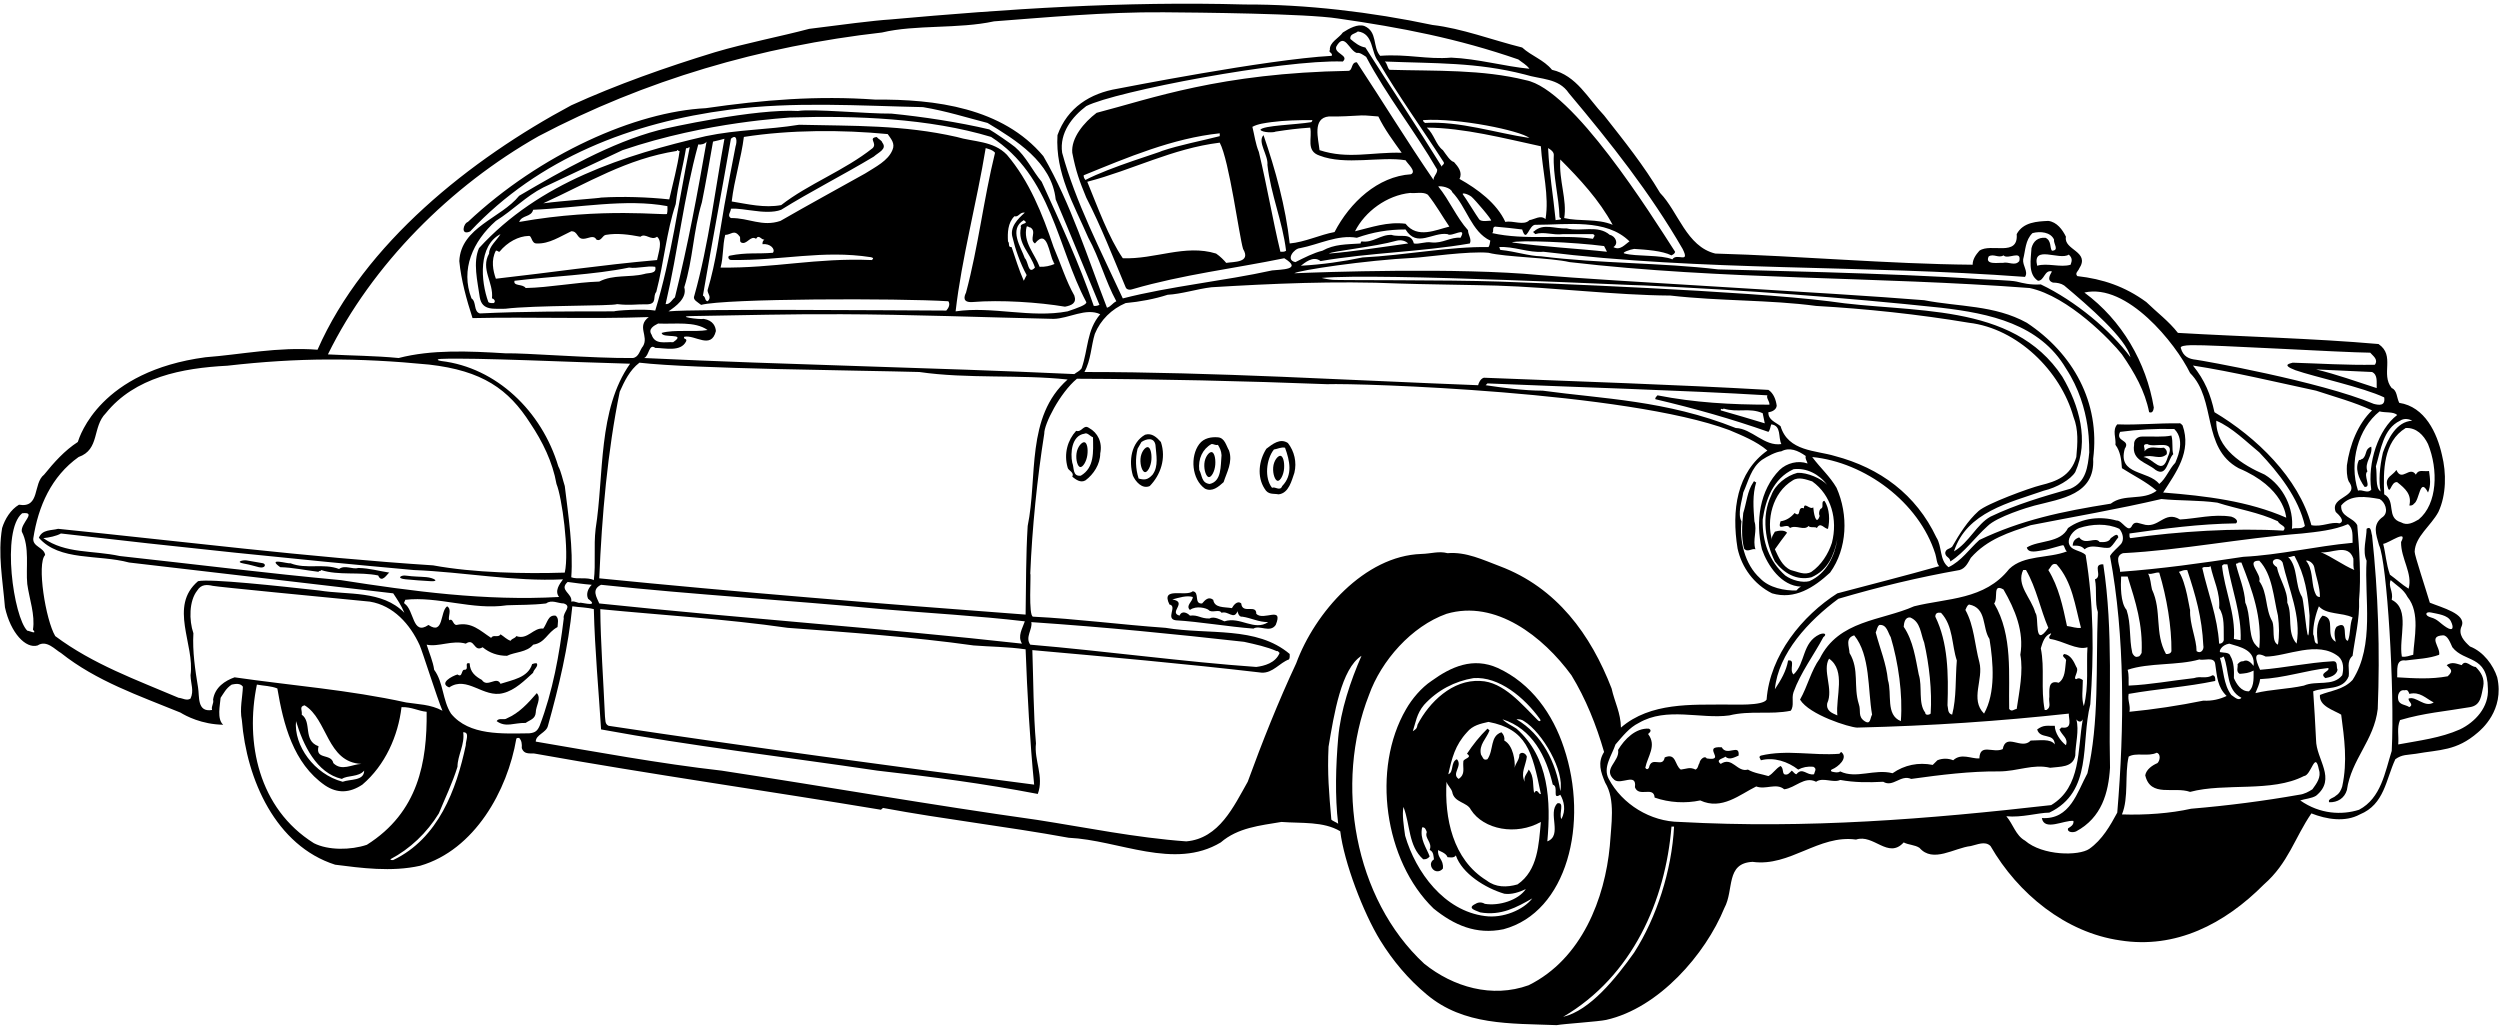 <?xml version="1.0" encoding="UTF-8"?>
<svg xmlns="http://www.w3.org/2000/svg" xmlns:xlink="http://www.w3.org/1999/xlink" width="504pt" height="207pt" viewBox="0 0 504 207" version="1.1">
<g id="surface1">
<path style=" stroke:none;fill-rule:nonzero;fill:rgb(0%,0%,0%);fill-opacity:1;" d="M 503.438 136.547 C 502.648 134.102 500.668 131.375 497.953 130.332 C 496.855 129.34 495.445 127.926 496.281 126.203 C 497.25 123.75 492.258 122.492 489.852 121.5 C 489.07 118.836 486.77 111.941 486.793 111.234 C 486.891 108.172 490.082 106 491.578 103.215 C 493.195 99.766 493.195 95.324 492.309 91.77 C 491.316 87.277 488.859 82 483.688 81.215 C 483.164 80.223 483.27 78.656 482.172 78.238 C 479.871 75.414 482.957 71.707 479.508 69.355 C 466.34 68.203 452.34 67.891 439.066 67.109 C 437.238 64.758 434.836 62.98 432.691 60.891 C 428.406 57.754 423.914 56.238 418.793 55.664 C 418.219 55.09 419.004 54.621 419.16 54.148 C 421.457 50.648 415.973 50.441 416.492 47.723 C 415.812 46.312 414.664 44.746 412.941 44.535 C 410.746 44.641 407.871 44.746 406.566 47.199 C 406.934 51.902 401.34 48.926 399.043 50.547 C 398.312 51.379 397.684 52.27 397.684 53.367 C 380.391 53.211 362.781 51.59 345.801 51.117 C 340 49.711 338.328 42.656 334.672 38.895 C 331.379 33.355 327.617 28.652 323.383 23.27 C 320.094 19.82 317.848 15.223 312.883 14.074 C 311.211 12.035 308.754 11.305 306.871 9.578 C 300.812 8.066 294.699 5.715 288.797 5.035 C 276.465 2.422 263.191 0.855 250.965 0.906 C 226.406 0.227 203.211 1.797 179.328 3.938 C 176.461 4.102 169.148 5.035 163.133 5.816 C 157.438 7.336 150.332 8.691 144.164 10.52 C 134.395 13.5 124.207 17.105 115.168 21.23 C 94.945 32.047 73.418 49.082 64.016 70.504 C 56.02 69.879 48.496 71.496 41.441 72.02 C 20.211 74.852 16.102 87.852 15.684 89.105 C 13.02 90.828 10.875 93.234 8.891 95.688 C 6.594 97.465 8.16 102.48 3.824 101.75 C 2.148 102.742 1 104.621 0.426 106.453 C -0.461 111.781 0.531 116.746 1 122.441 C 2.133 127.613 5.211 130.852 7.586 130.121 C 9.414 128.918 11.137 131.012 12.285 131.637 C 19.445 137.332 28.066 140.258 36.375 143.656 C 37.473 144.332 40.648 146.039 44.996 146.109 C 43.691 144.961 44.367 142.141 44.473 140.676 C 45.086 139.789 45.57 138.742 46.719 138.012 C 47.523 137.852 48.445 137.699 48.965 138.43 C 48.914 140.414 48.285 142.922 48.758 145.168 C 49.699 157.137 55.602 170.512 67.566 174.324 C 72.711 174.977 78.906 175.84 84.707 174.535 C 95.68 171.348 102.312 159.383 104.09 148.93 C 104.195 148.723 104.457 148.773 104.664 148.773 C 105.188 149.297 105.238 150.027 105.188 150.812 C 105.711 152.328 107.148 151.727 108.008 151.961 C 131.051 156.09 155.348 159.539 177.605 163.246 C 177.762 163.09 177.867 162.988 178.023 162.883 C 190.355 165.18 202.844 166.594 215.438 168.891 C 225.57 169.359 236.699 175.473 246.105 169.832 C 249.555 166.852 253.996 166.434 258.332 165.703 C 262.355 166.016 266.797 165.547 270.195 167.586 C 270.961 173.852 274.844 184.031 278.254 189.574 C 280.766 193.648 283.883 197.379 287.645 200.504 C 295.117 206.773 304.418 206.301 313.82 206.668 C 315.234 206.406 322.281 205.953 323.797 205.613 C 334.426 203.23 343.816 192.387 347.629 183.059 C 349.629 179.391 347.836 174.012 353.324 173.75 C 360.848 174.797 366.648 168.211 374.172 169.258 C 377.723 168.055 380.648 173.281 383.785 169.832 C 384.777 170.355 386.031 170.301 386.973 170.93 C 389.688 174.062 393.973 170.93 397.316 170.562 C 398.57 170.301 400.191 169.465 401.289 170.562 C 406.828 180.176 416.441 188.016 427.414 189.582 C 438.598 191.359 448.473 186.289 456.414 178.297 C 461.324 174.012 462.578 168.945 465.977 163.98 C 469.004 165.18 472.766 165.809 475.746 164.188 C 480.711 162.152 480.973 157.188 482.902 153.059 C 484.262 152.066 485.336 152.227 487.031 151.961 C 491.836 151.102 495.203 151.434 499.535 147.668 C 500.109 147.168 504.961 143.227 503.438 136.547 Z M 490.086 123.477 C 491.477 123.785 493.461 123.977 494.086 125.227 C 494.711 126.477 494.586 127.352 493.211 126.477 C 491.836 125.602 491.461 124.852 490.086 124.477 C 488.711 124.102 488.961 123.227 490.086 123.477 Z M 489.488 89.523 C 491.582 94.676 491.398 101.602 487.605 104.727 C 486.508 105.355 485.309 106.035 484.055 105.305 C 480.973 104.414 483.113 100.965 480.656 99.66 C 480.449 94.957 480.449 89.055 484.992 86.285 C 487.137 86.18 488.598 87.695 489.488 89.523 Z M 485.57 118.68 C 484.211 117.844 483.062 116.746 481.809 115.855 C 481.023 113.609 480.973 111.676 480.449 109.641 C 481.648 109.484 485.516 106.559 484.055 109.273 C 484 112.617 486.457 115.648 485.57 118.68 Z M 483.844 84.82 C 484.68 84.246 485.711 84.477 486.301 84.82 C 483.113 84.977 481.391 88.508 480.398 91.227 C 479.711 94.227 479.523 97.035 479.926 99.086 C 478.773 98.285 479.297 95.688 478.984 94.016 C 479.977 90.672 480.449 86.441 483.844 84.82 Z M 483.27 83.672 C 479.453 86.547 477.262 93.336 478.047 98.719 C 477.262 99.605 476.164 98.562 475.379 98.93 C 473.5 93.18 475.434 86.336 479.719 82.938 C 480.867 83.254 482.539 82.938 483.27 83.672 Z M 473.5 97.047 C 475.902 100.34 469.578 99.973 470.887 103.215 C 471.41 103.684 472.926 105.094 471.617 105.512 C 469.996 105.094 468.117 106.297 465.977 105.879 C 463.414 96.316 454.844 88.113 446.434 83.098 C 445.648 79.492 444.5 76.672 442.098 73.691 C 450.195 74.945 458.867 77.035 466.914 78.758 C 470.73 80.016 474.598 81.059 478.203 82.73 C 475.379 85.449 473.707 89.629 473.133 93.809 C 473.086 94.727 473.082 96.105 473.5 97.047 Z M 474.281 109.43 C 466.812 110.109 459.602 111.887 452.234 112.254 C 443.664 113.559 435.879 114.656 427.414 115.281 C 427.465 114.082 426.16 112.148 427.988 111.52 C 440.008 110.895 451.504 108.543 464.094 107.551 C 467.07 107.234 470.625 106.871 473.344 105.668 C 474.492 106.559 474.23 108.07 474.281 109.43 Z M 474.648 114.918 C 472.297 113.922 470.207 112.305 467.855 111.312 C 469.84 111.73 473.395 109.379 474.438 112.617 C 474.492 113.402 474.336 114.5 474.648 114.918 Z M 451.523 135.852 C 452.621 135.746 453.328 135.711 454.324 135.191 C 454.27 136.129 454.586 138.324 453.383 139.371 C 451.816 139.422 450.875 137.906 450.352 136.707 C 450.402 135.293 450.402 133.465 449.621 132.211 C 449.457 131.461 448.129 131.605 447.605 131.477 C 447.289 131.402 447.773 130.039 449.41 129.758 C 451.605 130.434 454.711 130.977 454.324 134.25 C 453.836 133.602 453.07 132.84 452.234 133.309 C 451.762 133.309 451.559 133.391 451.086 133.914 C 451.242 134.488 450.688 135.379 451.523 135.852 Z M 429.137 139.891 C 435.043 138.848 440.895 138.48 446.59 137.281 C 446.641 136.809 446.59 136.184 446.066 136.129 C 444.762 136.914 443.664 136.234 442.305 136.707 C 437.656 137.227 433.633 138.012 429.137 138.219 C 429.086 137.121 429.242 136.184 428.93 135.031 C 433.215 133.57 439.066 134.195 443.402 132.941 C 444.238 133.258 446.434 132.266 446.59 133.883 C 446.957 136.445 447.059 138.535 448.891 140.309 C 447.582 140.938 445.965 141.355 444.188 141.25 C 439.328 142.242 434.152 143.027 429.297 143.496 C 429.559 142.191 428.879 141.25 429.137 139.891 Z M 428.719 122.965 C 427.465 121.551 427.52 118 427.621 116.223 C 428.039 116.223 428.512 116.223 428.93 116.223 C 430.551 121.395 432.012 125.891 431.75 131.637 C 431.543 131.898 431.438 132.367 431.02 132.367 C 430.445 132.629 430.027 132.004 429.871 131.637 C 429.191 128.605 429.66 125.836 428.719 122.965 Z M 433.059 115.648 C 433.895 115.855 434.469 115.336 435.305 115.438 C 436.82 120.457 437.812 126.359 437.762 131.27 C 437.656 131.742 437.133 131.898 436.664 131.844 C 434.312 127.613 435.879 123.172 433.84 118.836 C 433.578 117.789 433.578 116.59 433.059 115.648 Z M 448.312 129.023 C 448.332 129.25 448 129.809 447.375 129.758 C 447.059 124.375 445.129 119.617 443.977 114.5 C 444.449 114.082 445.18 114.551 445.648 114.133 C 446.223 116.953 447.637 119.461 447.375 122.598 C 448.523 124.219 448.262 126.727 448.312 129.023 Z M 447.949 113.977 C 448.211 114.082 448.211 113.609 448.473 113.766 C 448.68 113.766 448.891 113.766 449.047 113.766 C 449.934 118.836 451.922 123.902 451.711 129.023 C 451.398 129.078 450.82 128.867 450.352 128.816 C 450.719 123.641 448.473 119.043 447.949 113.977 Z M 444.188 130.121 C 444.395 130.957 443.664 131.898 442.828 131.27 C 442.828 128.816 441.418 125.941 441.523 122.965 C 441.418 122.91 440.738 117.426 439.273 115.281 C 439.852 115.074 440.32 114.863 440.945 114.918 C 442.617 119.984 443.926 124.477 444.188 130.121 Z M 447.531 132.578 C 447.895 132.734 448 132.367 448.312 132.367 C 449.465 135.191 448.73 139.055 451.867 140.676 C 451.293 141.406 450.402 140.469 449.828 140.102 C 448.211 137.961 448.312 135.086 447.531 132.578 Z M 452.652 121.5 C 452.492 118.73 451.398 116.328 450.77 113.766 C 450.82 113.453 451.238 113.715 451.293 113.402 C 451.504 113.402 451.711 113.402 451.867 113.402 C 454.113 119.148 456.047 124.477 455.473 130.695 C 455.047 130.383 454.73 130.051 454.488 129.707 C 453.254 127.922 453.773 123.852 452.652 121.5 Z M 465.609 124.113 C 465.398 134.457 464.617 121.551 464.094 120.352 C 462.578 117.895 463.363 114.344 461.273 112.254 C 461.797 112.41 462.109 112.043 462.578 112.094 C 464.723 116.066 465.242 119.617 465.609 124.113 Z M 464.879 113.035 C 465.453 112.879 466.395 113.559 466.551 114.344 C 466.914 116.379 467.699 118.207 467.699 120.352 C 466.914 120.402 466.758 119.566 466.551 119.043 C 465.977 117.27 466.289 114.656 464.879 113.035 Z M 462.996 129.758 C 460.961 127.508 462.266 124.059 461.117 121.5 C 461.219 118.992 459.441 116.59 459.027 114.344 C 456.938 113.035 459.391 111.938 460.176 113.402 C 461.379 118.73 463.988 124.219 462.996 129.758 Z M 459.234 124.113 C 459.496 126.203 459.547 128.137 459.234 129.965 C 457.875 129.34 458.66 126.727 458.086 125.262 C 456.621 122.703 457.195 119.566 455.473 117.164 C 455.996 115.754 452.598 112.984 455.473 113.035 C 458.137 115.805 458.348 120.508 459.234 124.113 Z M 468.797 136.707 C 469.789 136.547 471.043 136.129 471.254 135.031 C 470.938 134.457 471.41 133.258 470.312 133.309 C 465.035 133.621 460.801 134.613 455.629 135.031 C 455.422 134.457 453.434 130.695 456.777 132.367 C 460.961 132.367 467.281 129.023 471.461 132.367 C 472.508 133.309 472.508 134.875 472.191 136.129 C 470.312 138.48 466.969 137.121 464.461 138.219 C 461.117 138.953 457.875 138.953 454.688 139.734 C 455.055 138.793 455.523 137.961 455.629 136.914 C 460.438 136.707 464.93 135.137 469.371 134.668 C 469.84 135.348 467.387 135.66 468.797 136.707 Z M 471.043 126.359 C 470.469 127.145 470.625 128.238 470.887 129.391 C 468.586 128.102 471.094 124.531 468.223 124.113 C 466.812 125.523 467.07 127.875 467.281 129.758 C 466.395 129.859 466.707 128.5 466.34 127.875 C 466.289 125.992 466.863 123.746 467.488 122.23 C 469.004 123.957 472.141 123.434 474.281 124.477 C 473.656 125.941 473.918 127.719 473.344 129.18 C 472.035 129.078 473.707 124.738 471.043 126.359 Z M 456.57 95.688 C 452.129 93.754 446.746 90.465 446.801 84.82 C 449.984 86.129 453.016 89.211 455.473 91.195 C 459.34 95.27 463.414 100.391 464.668 106.035 C 463.988 106.766 462.84 106.297 462.055 106.609 C 462.473 102.531 460.383 98.039 456.57 95.688 Z M 479.141 78.238 C 475.066 76.93 471.094 75.469 466.914 74.477 C 470.676 74.633 474.91 74.84 478.203 74.996 C 479.402 75.57 479.09 77.035 479.141 78.238 Z M 441.777 69.586 C 445.969 69.48 471.984 71.047 477.836 71.102 C 478.41 71.777 479.508 72.438 478.777 73.535 C 473.133 73.641 467.488 73.273 462.215 73.117 C 461.848 73.273 459.711 73.477 462.746 74.633 C 466.531 75.961 476.438 78.094 480.656 80.117 C 480.918 81.895 479.613 81.688 478.566 81.426 C 467.75 76.879 443.633 72.617 442.707 72.52 C 441.352 72.375 440.137 71.938 439.641 70.137 C 439.551 69.785 440.379 69.621 441.777 69.586 Z M 441.523 75.207 C 446.902 80.59 443.77 90.254 451.293 94.383 C 460.586 98.285 460.855 104.152 460.906 104.363 C 453.277 101.02 444.762 99.973 436.09 99.293 C 438.648 95.27 441.887 91.09 440.008 85.762 C 439.797 85.551 439.59 85.238 439.273 85.344 C 434.73 85.289 431.125 85.711 426.84 85.551 C 425.797 86.754 426.629 88.32 426.473 89.68 C 427.465 90.984 427.676 92.711 427.781 94.383 C 430.133 95.898 432.586 97.047 434.781 98.93 C 432.012 101.02 428.199 99.449 425.531 101.539 C 415.605 103.109 407.508 104.832 399.043 108.855 C 396.953 110.738 395.438 113.09 392.824 114.344 C 390.945 112.93 391.57 110.16 390.367 108.332 C 386.293 99.711 379.031 94.328 369.887 91.926 C 366.125 90.777 360.48 91.039 358.965 85.918 C 358.027 85.133 356.406 84.664 356.512 83.098 C 357.242 83.043 358.129 82.574 358.184 81.789 C 358.027 80.59 357.555 79.281 356.512 78.602 C 337.281 77.504 318.734 76.93 299.141 76.148 C 298.461 76.355 298.094 77.191 297.992 77.66 C 272.074 76.672 244.746 74.996 218.621 74.996 C 219.93 72.645 219.98 69.668 220.715 67.316 C 221.863 64.496 224.109 62.301 226.93 61.098 C 229.805 60.84 232.836 60.262 235.395 59.426 C 238.27 59.27 241.195 58.277 244.227 57.91 C 256.348 57.18 269.07 56.594 282.164 57.16 C 284.984 57.285 297.984 57.461 301.75 57.578 C 313.281 57.941 325.379 59.504 336.762 59.586 C 346.844 60.734 356.773 60.422 366.125 61.676 C 376.156 62.246 386.66 63.348 396.953 65.07 C 406.672 66.219 415.398 74.734 418.008 84.035 C 419.055 86.648 418.836 89.41 418.586 92.137 C 417.469 95.992 414.547 97.051 411.422 97.816 C 409.129 98.383 400.523 101.535 398.879 103.02 C 396.684 104.996 395.02 107.648 393.555 110.215 C 392.98 110.738 392.305 110.586 392.148 111.477 C 392.254 112.414 393.086 112.254 393.191 113.191 C 396.078 111.34 398.145 108.34 400.68 106.07 C 402.586 104.16 408.914 102.246 410.152 101.926 C 415.648 100.512 422.363 99.711 421.98 92.5 C 423.441 81.109 417.906 71.234 408.605 65.07 C 402.074 61.465 394.863 61.883 387.914 60.523 C 368.738 58.957 324.418 56.668 310.426 55.457 C 294.07 53.887 266.461 54.852 260.945 55.09 C 261.633 54.527 275.242 52.453 285.168 51.973 C 287.207 51.871 296.168 50.582 300.078 50.961 C 303.418 51.832 312.621 51.953 316.434 52.844 C 347.418 56.449 378.246 55.719 409.18 58.066 C 417.016 59.738 425.648 68.727 427.781 71.445 C 430.336 75.16 432.418 78.805 433.266 83.098 C 434.051 83.41 434.152 82.52 434.207 82.156 C 432.691 73.062 427.789 64.566 420.211 58.977 C 428.785 57.023 438.598 69.199 441.523 75.207 Z M 427.414 87.066 C 430.969 86.598 434.57 86.387 438.336 86.492 C 440.836 88.91 438.598 92.973 438.543 93.285 C 437.238 94.645 436.715 96.422 435.305 97.57 C 433.16 94.801 426.84 95.844 428.355 90.465 C 429.609 88.582 426.367 89.105 427.414 87.066 Z M 357.816 107.184 C 357.555 107.707 357.086 108.176 357.242 108.855 C 356.094 104.938 357.242 99.348 361.422 96.84 C 362.625 96.055 364.141 96.68 365.34 97.047 C 369.207 99.816 370.516 104.727 369.312 109.43 C 368.578 111.676 367.172 113.922 365.184 115.281 C 363.824 116.066 362.363 115.23 361.004 114.918 C 359.281 114.133 358.547 112.305 357.816 110.738 C 358.547 109.691 359.438 108.488 360.273 107.395 C 359.699 106.766 358.547 106.977 357.816 107.184 Z M 362.363 95.324 C 360.168 95.898 357.867 97.676 357.086 99.867 C 355.047 104.102 355.883 109.223 357.816 113.191 C 359.594 115.543 362.207 117.109 365.184 116.379 C 368.527 114.918 369.73 111.938 370.41 108.699 C 369.887 112.094 368.215 115.648 364.766 117.164 C 363.355 117.531 361.266 117.008 359.906 116.016 C 356.668 113.141 355.258 109.223 355.359 104.727 C 355.938 100.758 357.453 96.473 361.578 94.59 C 364.191 94.277 366.754 95.586 368.371 97.777 C 367.273 96.473 364.297 95.219 362.363 95.324 Z M 358.758 94.746 C 354.785 98.77 353.848 105.094 355.203 110.738 C 356.355 114.027 359.121 118.156 363.094 118.262 C 362.73 118.418 362.414 118.73 362.152 119.043 C 359.801 119.098 356.668 118.523 354.84 116.59 C 351.652 113.715 350.66 108.906 351.078 105.094 C 350.242 103.578 351.18 101.02 351.441 99.293 C 352.488 96.996 353.012 94.328 355.203 92.711 C 356.406 91.926 358.027 91.09 359.121 90.984 C 360.797 90.098 362.469 90.828 364.035 91.926 C 363.879 92.555 364.297 92.922 364.402 93.441 C 362.52 92.762 360.219 93.336 358.758 94.746 Z M 356.719 81.582 C 348.934 81.582 341.566 81.164 334.148 79.699 C 333.938 79.961 333.625 80.172 333.73 80.484 C 341.723 82.363 349.09 84.453 356.512 87.066 C 356.879 86.648 356.879 86.074 357.086 85.551 C 359.176 85.812 358.445 88.164 359.121 89.523 C 355.676 90.047 353.168 86.387 349.926 86.285 C 335.895 80.684 323.023 80.41 311 78.758 C 307.289 78.758 303.059 78.184 299.508 77.66 C 299.664 77.504 299.766 77.402 299.871 77.297 C 318.004 78.078 339.008 78.656 356.301 79.699 C 356.039 80.273 356.773 80.902 356.719 81.582 Z M 355.777 85.344 C 352.645 84.402 349.875 83.566 346.898 82.73 C 346.898 82.051 347.316 82.781 347.473 82.363 C 350.344 83.254 352.645 82.105 355.359 83.305 C 355.52 83.984 355.621 84.664 355.777 85.344 Z M 207.91 125.418 C 223.223 126.465 236.23 127.77 250.809 129.391 C 253.16 129.914 255.355 130.383 257.391 131.27 C 257.652 131.168 257.758 131.48 257.969 131.637 C 257.133 133.676 254.883 134.25 253.266 134.457 C 239 133.465 222.539 131.219 207.703 129.965 C 206.605 128.449 208.227 126.828 207.91 125.418 Z M 119.715 116.953 C 118.355 116.277 116.367 116.852 115.168 116.379 C 115.586 110.633 114.594 103.996 113.859 97.988 C 113.461 96.785 113.129 95.062 112.555 94.016 C 109.211 82.852 100.039 74.102 88.988 72.785 C 88.25 72.699 87.805 72.398 88.961 72.352 C 95.684 72.066 116.195 73.059 127.027 73.324 C 120.496 82.574 121.805 95.742 120.078 106.609 C 119.66 110.215 120.133 113.559 119.715 116.953 Z M 114.438 117.32 C 116.055 117.531 117.414 117.738 119.297 117.895 C 118.562 118.625 118.094 119.723 118.562 120.715 C 120.812 122.387 117.676 121.551 117.047 121.5 C 116.527 121.711 115.949 121.082 115.168 121.289 C 115.48 119.617 112.605 118.992 114.438 117.32 Z M 121.176 117.895 C 140.246 119.934 158.848 120.977 177.816 122.805 C 187.012 123.59 197.355 124.164 206.605 125.262 C 206.137 126.672 205.09 128.238 206.031 129.758 C 178.285 126.672 149.129 124.637 120.812 121.656 C 120.289 120.402 119.191 118.836 121.176 117.895 Z M 158.797 126.57 C 170.711 127.457 184.031 128.398 196.262 130.121 C 199.551 130.383 203.156 130.383 206.762 130.906 C 207.074 139.422 207.648 149.82 208.484 158.18 C 179.801 154.469 150.75 150.551 122.691 146.32 C 121.906 145.953 122.086 145.164 121.961 144.438 C 121.645 137.227 121.07 129.441 121.02 122.805 C 133.871 124.059 145.996 124.738 158.797 126.57 Z M 207.18 106.035 C 206.812 111.938 206.867 117.738 206.762 123.902 C 178.023 121.762 147.98 119.305 120.812 116.59 C 121.332 103.945 122.48 91.039 124.938 78.969 C 125.879 76.879 126.926 74.633 128.91 73.117 C 139.672 74.371 173.398 74.66 185.34 74.996 C 195.004 76.406 205.664 75.469 215.227 76.512 C 206.762 84.035 209.219 96.16 207.18 106.035 Z M 129.852 72.176 C 130.895 71.758 130.789 69.145 132.098 70.137 C 133.977 70.137 137.219 71.027 138.312 68.832 C 138.629 68.152 137.637 68.465 137.949 67.891 C 140.09 67.422 143.383 70.555 144.324 66.742 C 144.27 65.906 143.836 64.602 141.867 64.285 C 141.188 64.496 135.492 63.711 139.984 63.711 C 149.652 63.555 159.266 63.293 169.715 63.348 C 183.355 63.398 198.402 63.973 212.406 64.285 C 215.438 64.234 218.938 61.988 221.809 63.348 C 219.039 66.586 219.406 70.398 218.047 74.266 C 217.629 74.84 217.105 74.996 216.586 75.414 C 187.324 74.059 159.578 73.586 129.852 72.176 Z M 196.051 60.891 C 201.695 60.422 209.426 60.941 214.703 61.828 C 216.062 61.57 217.105 61.098 216.586 59.586 C 214.914 56.656 213.816 53.051 212.406 49.812 C 210.129 43.059 207.492 36.488 203 31.211 C 200.23 28.34 196.312 28.652 192.863 27.605 C 182.047 25.152 172.121 25.41 161.094 25.152 C 154.668 26.195 148.766 26.09 142.285 27.449 C 125.828 31.266 108.742 36.699 96.566 50.023 C 95.312 52.895 96.254 56.656 96.723 59.949 C 97.195 62.719 99.648 62.195 101.844 62.246 C 107.746 61.516 123.422 61.727 124.414 61.309 C 127.133 61.621 128.172 61.297 130.523 61.352 C 132.562 61.246 131.523 59.738 132.305 58.852 C 133.871 52.844 134.344 46.781 136.223 41.141 C 136.695 37.062 137.637 33.879 138.312 29.855 C 138.629 30.012 138.785 29.645 139.047 29.695 C 136.746 40.93 135.387 51.797 132.098 62.613 C 129.797 62.195 123.789 62.613 123.84 62.77 C 115.062 62.77 105.398 62.77 96.723 63.188 C 95.418 62.77 96.098 60.84 95.051 60.16 C 92.805 54.309 95.312 48.664 99.965 44.535 C 103.465 42.34 106.023 39.57 109.523 37.797 C 114.855 35.285 120.234 32.727 125.512 30.27 C 142.773 24.41 159.059 23.793 159.215 23.688 C 172.484 23.27 187.324 23.844 199.812 27.605 C 212.039 35.496 213.086 49.762 218.988 60.891 C 219.195 61.41 217.211 62.102 215.227 62.77 C 207.809 64.184 200.023 61.676 192.652 62.77 C 193.855 52.164 196.938 40.723 198.715 29.855 C 199.461 30.102 200.02 30.156 200.598 30.793 C 198.246 40.406 197.254 49.605 194.746 59.008 C 194.379 59.738 193.961 61.035 196.051 60.891 Z M 205.82 45.844 C 205.09 49.133 207.703 50.961 208.645 53.941 C 207.23 55.508 207.336 52.688 206.605 52.059 C 205.82 49.812 203.312 46.207 206.395 44.379 C 207.703 45.266 205.453 44.848 205.82 45.844 Z M 208.645 49.082 C 211.203 45.895 211.465 51.277 212.406 52.844 C 212.406 53 212.508 53.105 212.613 53.211 C 211.711 53.602 210.68 53.836 209.586 53.785 C 208.59 51.117 206.188 48.82 206.973 45.684 C 207.285 45.527 207.441 45.895 207.703 45.844 C 209.113 46.68 207.391 48.297 208.645 49.082 Z M 204.148 47.934 C 204.621 50.023 205.664 53.105 206.973 55.457 C 206.762 55.82 206.605 56.188 206.395 56.605 C 205.402 54.41 204.723 52.059 203.941 49.812 C 203.105 49.863 203.629 49.082 203.211 48.664 C 203.105 46.992 203.156 44.902 204.516 43.594 C 205.352 43.855 205.559 42.707 206.605 42.863 C 205.195 44.117 203.469 45.844 204.148 47.934 Z M 137.949 57.91 C 139.727 52.215 139.727 46.73 141.504 40.773 C 142.285 36.906 143.016 32.676 143.746 28.547 C 144.531 28.391 145.266 28.184 146.047 27.973 C 144.27 37.641 142.859 49.395 139.984 59.586 C 139.566 60.473 140.664 60.891 141.344 61.465 C 146.203 60.16 181.211 60.105 191.191 60.734 C 191.609 61.359 191.242 62.094 190.773 62.613 C 178.391 62.562 140.719 62.246 134.762 62.77 C 136.223 61.777 138.574 60.105 137.949 57.91 Z M 134.188 61.309 C 136.746 50.387 137.793 39.938 140.77 29.121 C 141.238 29.227 142.18 29.02 142.441 28.547 C 140.613 38.996 138.73 49.238 136.066 59.949 C 135.547 60.316 135.074 61.41 134.188 61.309 Z M 149.391 48.871 C 150.539 49.5 151.273 47.355 152.422 48.141 C 152.996 47.148 153.469 48.402 154.094 48.297 C 153.781 48.559 153.676 48.871 153.727 49.238 C 155.242 49.027 156.398 50.227 155.816 50.961 C 152.586 51.227 150.586 50.852 147.148 51.535 C 146.586 51.602 146.836 52.477 147.461 52.41 C 157.652 52.57 165.766 50.336 175.586 51.852 C 176.398 52.035 175.828 52.371 175.727 52.426 C 164.438 51.953 156.133 54.098 145.266 53.941 C 145.891 51.641 145.629 49.656 146.203 47.355 C 147.355 47.355 147.98 46.207 149.027 47.566 C 149.441 47.879 148.973 48.559 149.391 48.871 Z M 174.418 34.973 C 168.723 38.16 162.871 41.348 157.336 44.535 C 153.621 45.789 151.012 43.91 147.355 43.961 C 146.52 43.492 147.355 42.707 147.355 42.078 C 148.816 41.977 150.488 42.34 152.055 42.496 C 153.52 42.707 155.922 42.914 157.488 42.289 C 163.344 38.633 169.977 35.285 176.145 31.578 C 177.137 30.688 178.887 30.043 177.875 28.75 C 177.77 28.281 177.062 28.043 176.75 27.625 C 174.922 27.836 176.926 28.859 175.934 29.855 C 170.238 34.398 162.977 37.062 157.488 41.348 C 154.094 41.977 150.75 41.141 147.512 40.617 C 148.031 36.176 149.441 31.84 149.965 27.605 C 159.32 26.145 169.77 26.145 178.965 27.031 C 179.594 27.973 180.531 28.914 179.906 30.27 C 179.016 32.414 176.562 33.613 174.418 34.973 Z M 148.293 29.488 C 147.512 33.461 146.777 37.379 146.047 41.348 C 145.055 46.992 144.375 52.738 142.652 58.484 C 142.598 59.219 143.59 59.898 142.652 60.734 C 142.023 60.629 142.34 59.898 141.711 59.586 C 143.59 48.609 145.473 38.789 147.355 27.973 C 148.605 26.875 148.605 28.598 148.293 29.488 Z M 99.965 56.188 C 99.387 54.566 98.969 52.426 99.965 50.547 C 100.277 50.441 100.434 50.805 100.695 50.754 C 102.312 48.77 104.562 47.617 106.547 47.566 C 107.277 47.41 107.07 49.133 108.219 49.082 C 110.727 49.188 112.922 47.672 115.168 46.625 C 116.527 46.574 116.266 48.191 117.621 48.141 C 118.562 48.141 119.66 47.254 120.234 48.297 C 121.176 48.77 121.438 47.461 122.117 47.355 C 124.469 46.938 126.871 47.305 129.117 47.723 C 130.109 46.887 131.262 48.609 132.461 47.723 C 133.613 48.715 132.777 50.754 132.461 52.426 C 121.125 53.418 111.195 54.934 99.965 56.188 Z M 129.852 55.246 C 126.926 55.98 123.633 55.301 120.812 56.762 C 116.004 56.918 110.832 57.965 105.973 58.066 C 105.398 57.18 103.41 57.754 103.727 56.605 C 110.934 55.719 119.816 55.402 126.82 53.941 C 128.492 54.203 130.477 53.523 132.098 53.785 C 132.461 55.301 130.688 54.934 129.852 55.246 Z M 99.18 60.16 C 99.598 60.211 100.016 60.785 99.543 61.098 C 99.18 61.098 98.707 61.152 98.449 60.891 C 96.879 56.605 96.41 49.5 100.902 47.199 C 100.121 48.508 98.551 49.711 98.605 51.117 C 96.828 54.254 99.543 56.918 99.18 60.16 Z M 104.664 44.746 C 105.238 43.281 107.07 43.855 107.488 42.289 C 116.473 41.922 126.191 39.988 134.551 41.559 C 134.582 41.762 134.594 42.633 134.465 43.117 C 134.359 43.504 121.523 41.727 104.664 44.746 Z M 121.176 39.832 C 121.125 39.938 113.496 40.461 109.523 40.984 C 118.461 36.906 126.348 31.996 136.434 30.43 C 136.641 29.957 136.695 30.586 137.008 30.43 C 136.59 33.613 135.648 36.961 134.918 40.199 C 130.633 39.73 125.41 39.57 121.176 39.832 Z M 132.672 65.227 C 136.121 65.383 140.039 64.703 142.652 66.531 C 139.934 67.004 136.016 66.375 133.402 67.109 C 133.402 68.309 138.629 67.004 135.703 68.988 C 134.082 68.883 132.043 69.562 131.363 67.473 C 130.582 66.324 131.836 65.645 132.672 65.227 Z M 269.41 9.371 C 271.082 6.395 271.969 10.207 273.539 10.68 C 274.113 10.52 274.844 11.098 275.418 11.461 C 279.547 19.301 285.188 26.352 289.734 34.191 C 289.789 35.027 288.953 35.496 289.004 36.281 C 283.621 28.441 278.816 20.555 273.539 12.559 C 272.336 12.508 272.754 14.18 271.867 14.281 C 245.961 14.727 232.156 19.875 221.078 22.746 C 218.52 24.68 215.906 27.816 216.168 30.793 C 216.898 34.555 217.629 36.539 218.988 39.832 C 222.07 45.844 224.316 51.695 226.93 57.91 C 227.148 58.477 227.898 58.477 228.395 58.277 C 238.477 55.352 248.719 54.148 258.906 52.059 C 262.723 54.41 258.227 54.309 256.453 54.516 C 246.734 56.656 235.918 57.703 226.355 60.16 C 221.969 50.648 216.793 40.668 214.129 30.793 C 213.555 26.77 216.168 23.531 218.988 21.391 C 224.836 18.41 258.594 11.984 270.715 12.402 C 272.074 11.148 268.836 10.781 269.41 9.371 Z M 314.398 43.805 C 315.34 44.379 313.875 44.273 313.613 44.379 C 313.09 39.051 312.359 35.285 312.098 29.855 C 312.566 30.113 313.246 30.586 313.246 31.211 C 313.039 35.391 314.293 39.676 314.398 43.805 Z M 314.555 32.152 C 318.422 36.02 322.445 40.355 325.109 45.32 C 321.973 44.012 318.473 44.691 315.34 43.961 C 315.965 40.355 314.238 36.332 314.555 32.152 Z M 328.504 48.664 C 327.617 49.238 326.625 50.598 325.266 49.812 C 326.414 49.082 325.633 47.566 324.535 47.355 C 322.129 45.266 318.684 46.781 315.859 46.051 C 313.402 46.156 311.156 44.953 309.277 46.625 C 308.809 46.781 309.434 46.992 309.484 47.199 C 311.367 46.625 312.934 47.461 315.129 47.199 C 317.164 47.199 319.359 47.199 321.137 47.199 C 321.766 47.461 321.293 47.723 321.137 48.141 C 314.605 47.199 307.605 48.508 300.812 46.992 C 301.281 46.68 300.707 45.895 301.387 45.684 C 303.215 45.844 305.254 46.051 306.871 46.262 C 307.812 49.289 308.18 45.059 309.695 45.32 C 315.914 45.32 323.801 44.012 328.504 48.664 Z M 323.961 50.754 C 318.367 50.129 311.105 49.762 304.781 48.871 C 306.086 48.352 317.43 48.82 323.383 49.605 C 323.594 50.023 323.801 50.387 323.961 50.754 Z M 311.574 44.172 C 310.582 43.281 309.383 44.223 308.336 44.379 C 307.188 45.582 304.992 44.379 303.477 44.746 C 301.754 40.984 297.887 38.109 294.23 36.07 C 294.906 34.766 293.969 33.613 293.133 32.676 C 292.348 32.465 291.617 31.266 290.887 30.27 C 289.473 29.227 289.109 27.031 287.645 25.727 C 295.117 25.777 303.164 27.867 310.637 29.488 C 310.949 34.398 312.359 39.52 311.574 44.172 Z M 255.512 33.25 C 256.191 39.258 258.543 44.535 259.273 50.547 C 258.961 50.805 258.488 50.754 258.125 50.754 C 256.504 44.012 255.512 37.848 253.785 30.637 C 253.109 29.02 252.898 27.242 252.48 25.57 C 253.629 24.941 255.199 24.785 256.242 24.629 C 259.062 24.262 261.625 24.211 264.551 24.211 C 264.602 24.422 264.445 24.523 264.34 24.629 C 261.207 25.152 254.648 25.285 254.086 26.16 C 254.523 26.785 256.887 26.746 257.148 26.535 C 259.918 26.117 261.312 25.934 264.133 25.727 C 264.602 27.711 263.191 30.43 266.016 31.367 C 271.211 33.391 278.398 31.473 283.359 32.309 C 283.832 33.094 285.605 34.555 284.457 35.133 C 277.77 35.547 272.129 40.824 269.043 46.781 C 266.172 47.305 263.035 48.82 260.004 49.082 C 259.168 41.609 257.133 34.242 254.727 27.242 C 253.422 28.598 255.719 31.266 255.512 33.25 Z M 267.895 23.48 C 270.246 23.531 272.285 23.375 274.477 23.27 C 275.398 23.227 276.777 23.426 277.875 23.48 C 279.129 26.09 280.906 28.441 282.578 30.793 C 276.516 30.637 271.762 32.152 266.016 30.27 C 265.805 28.078 264.496 23.793 267.895 23.48 Z M 287.855 39.258 C 289.527 41.348 290.727 43.543 292.191 45.684 C 289.527 46.312 285.766 48.191 283.359 45.109 C 279.754 44.641 276.41 45.844 273.172 46.625 C 275.156 42.656 279.598 39.363 284.301 38.895 C 285.242 39.051 286.914 38.578 287.855 39.258 Z M 262.094 50.023 C 265.91 49.289 269.672 47.254 273.539 47.934 C 276.828 46.781 279.859 46.262 283.359 46.262 C 285.66 50.023 288.797 46.73 291.824 47.199 C 292.609 47.879 295.848 45.477 294.438 47.934 C 292.504 47.723 290.781 49.133 288.586 48.871 C 287.277 48.664 286.129 49.289 285.031 49.082 C 284.457 46.781 282.262 47.934 280.539 47.355 C 278.293 47.254 276.828 49.027 274.477 48.664 C 274.426 48.77 274.27 48.871 274.32 49.082 C 271.395 49.289 269.043 49.188 266.59 50.547 C 264.863 50.961 262.93 51.953 261.152 52.844 C 259.062 52.426 260.895 50.074 262.094 50.023 Z M 283.883 49.082 C 278.555 49.812 272.648 50.754 267.895 51.117 C 268.648 50.602 276.984 49.812 281.637 48.508 C 282.578 48.297 283.398 48.602 283.883 49.082 Z M 266.223 52.633 C 276.254 50.91 286.441 50.805 296.32 49.082 C 296.738 48.191 295.953 47.355 295.953 46.418 C 293.602 43.805 292.242 40.406 289.945 37.586 C 290.469 37.43 292.504 37.797 292.766 38.734 C 295.641 41.66 296.633 46.73 300.445 48.508 C 300.344 48.977 300.344 49.445 300.078 49.812 C 292.398 49.656 283.203 51.484 274.688 51.902 C 270.664 52.738 266.746 53.312 262.254 53.574 C 262.898 53.102 264.707 51.434 266.223 52.633 Z M 298.211 44.227 C 297.773 43.66 295.328 39.684 295.023 39.352 C 294.398 38.66 295.961 39.102 296.648 39.66 C 297.336 40.227 300.961 44.477 300.586 44.477 C 300.211 44.477 298.648 44.785 298.211 44.227 Z M 287.277 24.785 C 287.176 24.629 286.809 24.523 286.914 24.211 C 294.07 23.738 306.523 26.352 308.336 27.816 C 301.598 26.824 294.23 24.367 287.277 24.785 Z M 291.039 32.676 C 291.305 33.145 290.621 33.25 290.676 33.613 C 285.605 25.41 280.277 17.469 275.262 9.578 C 274.059 9.371 273.172 8.641 272.23 7.855 C 272.074 6.812 273.223 6.812 273.746 6.34 C 276.984 6.758 276.336 10.602 277.875 12.402 C 282.004 19.453 286.703 25.934 291.039 32.676 Z M 245.898 28.758 C 247.828 32.359 249.816 47.617 250.602 50.18 C 252.273 53 248.719 52.738 247.203 53 C 246.734 52.426 246.004 51.695 245.164 51.117 C 238.895 49.188 232.836 52.32 226.355 52.059 C 223.48 47.828 221.34 41.871 219.195 36.645 C 228.395 34.242 236.281 29.957 245.898 28.758 Z M 218.832 36.281 C 218.57 35.969 218.461 35.727 218.465 35.34 C 227.297 31.734 236.441 27.867 245.898 26.875 C 245.898 27.031 245.898 27.242 245.898 27.449 C 241.941 28.465 237.914 29.203 234.246 30.43 C 234.246 30.586 223.691 33.719 218.832 36.281 Z M 268.75 56.422 C 267.793 56.34 266.938 56.148 266.434 56.031 C 278.086 54.977 331.379 57.648 331.484 57.547 C 351.652 58.484 371.609 59.949 391.309 62.039 C 401.133 63.188 411.219 65.332 416.492 74.266 C 421.836 82.41 421.094 91.039 421.195 91.195 C 420.898 94.102 420.57 97.152 417.434 98.512 C 411.789 100.129 406.41 101.695 401.289 104.152 C 398.52 105.668 396.953 109.379 393.922 111.156 C 396.48 103.215 405.156 101.332 412 98.93 C 414.711 98.285 417.461 96.66 418.375 95.164 C 421.195 88.844 419.211 81.789 415.762 75.938 C 405.73 60.68 385.246 63.242 368.738 60.734 C 352.121 58.645 309.855 57.023 302.172 56.762 C 292.082 56.418 269.855 56.52 268.75 56.422 Z M 417.07 51.328 C 417.801 52.008 417.746 52.531 417.434 53.367 C 415.449 53.992 412.73 52.949 410.695 53.574 C 409.648 49.238 415.188 52.582 417.07 51.328 Z M 400.922 51.695 C 401.914 51.066 402.91 52.113 403.902 51.484 C 404.789 52.426 407.609 50.281 407.09 52.633 C 406.199 53.73 404.945 52.688 403.746 53 C 403.066 52.895 400.035 53.523 400.922 51.695 Z M 408.238 55.82 C 408.969 54.777 407.715 53.574 407.871 52.27 C 408.344 50.441 408.289 48.402 409.754 46.992 C 411.32 46.574 413.41 46.781 414.09 48.297 C 413.934 49.082 415.238 50.492 413.672 50.547 C 413.203 49.969 413.621 48.508 412.367 47.934 C 410.852 47.828 409.91 48.609 409.547 50.023 C 409.441 52.215 408.762 55.246 410.852 56.605 C 412.156 56.605 412.156 54.309 413.672 54.723 C 413.465 55.195 412.418 56.5 413.883 56.973 C 414.719 56.973 415.5 57.129 416.129 57.547 C 421.039 61.676 428.648 68.227 429.504 72.02 C 425.531 66.637 418.426 60.68 411.426 57.336 C 409.316 57.48 407.832 57.082 406.559 56.77 C 405.41 56.492 400.652 56.383 399.172 56.277 C 381.496 55.027 351.242 54.461 346.375 54.309 C 335.035 52.949 322.258 53.137 310.711 51.676 C 308.203 51.621 305.617 50.699 302.535 50.387 C 302.223 50.281 302.484 49.918 302.172 49.812 C 305.148 49.605 308.18 51.016 311.156 50.754 C 343.555 54.723 375.148 53.352 408.238 55.82 Z M 316.277 18.777 C 324.797 28.914 332.684 38.895 339.215 50.18 C 340.785 53.312 338.039 50.879 337.148 52.285 C 334.984 51.34 329.855 51.738 327.562 51.117 C 326.711 50.977 328.586 50.301 329.445 50.18 C 331.848 50.336 335.09 50.547 336.969 51.484 C 337.23 51.328 337.648 51.172 337.699 50.754 C 332.836 43.227 317.086 17.977 307.605 16.164 C 298.828 13.969 289.473 14.336 280.121 14.074 C 279.652 13.605 279.703 12.871 279.18 12.402 C 289.367 12.82 297.574 12.508 307.395 15.016 C 310.688 16.059 314.188 15.695 316.277 18.777 Z M 108.586 27.449 C 130.008 16.164 153.414 9.32 177.816 6.551 C 184.609 4.93 193.176 5.871 200.387 4.305 C 210.621 3.539 222.812 2.383 234.586 2.477 C 241.328 2.527 263.336 2.727 269.711 3.727 C 282.461 5.555 293.863 7.754 306.09 11.984 C 306.871 12.609 307.711 13.027 308.336 13.863 C 303.371 13.395 297.836 11.828 292.559 11.617 C 287.695 12.035 283.727 10.836 278.238 11.254 C 276.672 9.477 277.77 6.395 275.055 5.242 C 273.695 4.773 272.023 5.715 270.715 6.551 C 269.984 7.648 267.945 8.535 268.105 10.102 C 267.688 10.52 268.781 10.68 268.469 11.254 C 255.199 11.984 225.992 17.766 225.281 17.887 C 219.789 18.801 215.18 21.688 213.188 27.242 C 212.719 34.922 216.48 41.191 219.406 47.934 C 221.652 52.008 222.855 56.711 225.051 60.734 C 224.215 61.152 224.004 61.777 223.168 62.039 C 219.25 51.953 215.93 41.141 210.336 31.477 C 202.133 21.703 188.527 19.977 176.508 20.082 C 164.754 19.246 153.875 20.125 142.285 21.809 C 128.164 22.523 108.996 30.973 94.32 44.746 C 93.43 45.008 92.77 47.562 94.773 46.66 C 108.613 31.852 127.48 24.652 147 22.125 C 160.055 20.434 173.191 21.324 186.07 21.598 C 190.773 22.383 195.004 23.738 199.082 24.785 C 204.723 28.184 212.039 32.676 212.824 40.199 C 215.906 47.41 218.676 54.359 221.652 61.465 C 221.391 61.57 221.078 61.727 220.504 61.676 C 217.578 53.105 213.816 45.008 210.004 36.645 C 208.16 34.453 206.848 31.523 204.629 29.645 C 203.891 29.02 200.387 26.613 199.445 26.09 C 193.281 24.629 186.02 23.531 179.695 22.902 C 174.941 22.957 163.738 21.879 160.875 22.375 C 152.363 21.879 134.777 25.715 132.75 26.25 C 123.105 28.789 113.43 34.328 104.664 39.469 C 101.008 44.012 92.91 45.789 92.594 52.633 C 92.961 56.449 94.059 60.422 95.262 64.129 C 107.277 63.867 118.824 64.34 130.789 63.922 C 128.281 65.801 130.844 67.734 129.641 69.773 C 128.961 70.555 128.855 71.969 127.602 72.176 C 119.977 72.281 105.336 71.102 102 71.234 C 94.426 70.766 87.004 70.453 80.367 72.176 C 75.512 71.707 70.91 71.707 66.105 71.445 C 75.039 53.262 90.871 37.48 108.586 27.449 Z M 5.496 127.145 C 2.727 124.426 0.23 106.977 4.461 103.477 C 7.586 103.102 4.082 105.461 4.398 107.184 C 6.016 110.266 5.18 114.5 5.496 117.738 C 5.914 120.77 7.113 123.957 6.645 126.934 C 7.586 128.031 5.914 127.145 5.496 127.145 Z M 38.41 140.832 C 37.629 141.355 36.793 140.727 36.008 140.676 C 27.543 137.07 18.766 133.934 11.137 128.238 C 9.203 125 7.375 113.609 9.102 111.887 C 8.891 110.32 6.555 110.262 6.711 108.539 C 7.703 102.059 10.355 96.055 15.84 92.137 C 20.176 90.621 18.559 86.074 21.328 83.305 C 27.18 76.043 36.695 74.195 45.836 73.727 C 60.086 72.102 72.027 72.09 86.5 73.5 C 97.246 74.727 102.523 78.445 106.91 85.344 C 109.367 89 111.406 93.129 112.188 97.57 C 113.273 100.16 114.801 111.207 113.859 115.438 C 105.918 115.699 95.523 115.492 87.316 113.977 C 62.238 112.355 36.008 109.066 11.711 106.609 C 10.398 106.977 8.516 106.688 7.836 108.414 C 11.965 113.168 19.812 111.73 26.027 113.402 C 43.531 115.438 61.297 117.531 79.273 119.617 C 80.086 120.852 80.891 122.023 81.52 123.539 C 77.023 118.941 70.074 119.984 64.379 119.043 C 56.336 118.156 42.375 116.625 39.926 117.164 C 33.969 122.23 39.301 129.914 38.41 136.129 C 38.465 137.961 39.145 139.215 38.41 140.832 Z M 112.711 120.352 C 97.871 121.188 83.137 119.203 68.719 116.953 C 53.93 115.594 38.988 113.715 24.148 112.094 C 18.559 110.895 13.281 111.676 8.734 108.488 C 9.832 108.387 11.398 108.07 12.285 107.551 C 35.645 110.266 59.102 112.723 83.398 114.918 C 93.746 115.336 103.465 117.27 113.496 116.797 C 112.766 117.789 111.77 119.148 112.711 120.352 Z M 47.293 136.547 C 45.379 137.227 43.324 138.535 42.957 141.043 C 43.168 141.824 42.539 142.297 42.75 143.133 C 39.664 143.656 40.242 140.363 39.926 138.586 C 39.352 135.086 38.777 131.324 38.988 127.664 C 38.098 125.055 38.098 121.133 39.77 119.043 C 40.559 117.758 41.723 117.844 42.906 118.109 C 43.84 118.316 64.902 120.352 74.57 121.289 C 79.316 122.074 82.664 125.828 84.605 130.078 C 85.121 131.203 88.152 140.832 89.199 143.289 C 86.848 141.98 84.133 141.98 81.883 141.617 C 70.23 139.055 58.789 138.219 47.293 136.547 Z M 60.828 144.074 C 60.984 143.234 60.254 142.453 61.402 142.191 C 66.051 144.961 65.895 153.688 72.844 154 C 70.91 154.105 68.875 155.516 67.203 153.844 C 66.785 151.805 63.492 153.27 64.223 150.445 C 60.984 149.297 62.969 145.586 60.828 144.074 Z M 68.926 157.031 C 70.074 156.246 72.27 156.719 73.418 155.359 C 73.398 157.477 70.598 157.031 69.082 157.605 C 63.336 156.09 59.211 150.289 59.676 145.379 C 61.09 150.133 63.805 155.883 68.926 157.031 Z M 73.961 170.309 C 70.723 171.406 66.156 171.453 63.281 169.988 C 52.102 162.988 49.383 149.664 51.789 138.012 C 53.148 138.273 54.66 138.273 55.914 138.793 C 57.117 145.953 59.102 153.895 65.531 158.336 C 68.039 160.008 70.5 159.875 73.055 158.18 C 77.652 154.262 80.266 148.355 80.945 142.559 C 83.035 142.504 84.289 143.34 86.012 143.496 C 86.117 153.582 84.379 163.727 73.961 170.309 Z M 93.902 150.238 C 92.02 159.172 88.363 169.047 79.273 173.383 C 79.062 173.383 78.801 173.438 78.695 173.227 C 82.668 171.137 86.062 167.898 88.469 163.98 C 89.668 161.055 91.238 157.812 92.23 154.574 C 92.23 152.328 93.746 150.027 93.379 147.625 C 94.789 147.574 93.848 149.402 93.902 150.238 Z M 106.703 147.836 C 101.371 147.887 94.582 148.355 90.922 143.863 C 89.199 141.199 89.406 137.539 87.527 135.031 C 87.316 133.414 86.535 131.637 86.012 129.965 C 88.414 130.488 91.184 128.973 93.902 129.758 C 95.73 128.5 95.469 131.586 97.297 130.488 C 98.707 131.637 100.328 132.211 102.211 132.211 C 103.777 131.426 106.234 131.531 107.488 129.965 C 109.941 129.598 110.258 127.562 112.398 126.414 C 112.398 125.84 112.797 124.57 111.961 124.102 C 110.445 123.996 110.414 125.473 109.523 126.727 C 107.539 126.465 106.391 129.078 104.09 128.238 C 103.777 128.762 103.254 128.66 102.941 129.18 C 102.211 128.973 101.582 128.293 100.902 127.875 C 100.484 128.66 99.387 127.824 99.023 128.605 C 96.777 127.145 95.102 125.316 92.02 125.992 C 91.238 125.941 91.34 124.531 90.559 125.055 C 90.242 124.32 91.184 122.859 90.141 122.23 C 88.676 123.277 89.512 128.137 86.379 125.992 C 83.086 128.238 83.555 122.965 81.52 121.656 C 81.363 121.344 81.727 121.188 81.676 120.926 C 88.258 120.141 95.262 123.066 102.211 122.023 C 104.82 121.918 107.125 122 110.098 121.656 C 111.195 120.82 112.504 121.656 113.652 121.656 C 115.43 122.23 113.391 123.434 113.652 124.688 C 112.766 131.949 111.457 139.316 108.793 146.32 C 108.336 147.352 107.891 147.715 106.703 147.836 Z M 251.539 157.605 C 248.719 162.57 245.793 169.047 239.156 169.621 C 228.969 168.891 218.832 166.801 209.062 165.285 C 187.48 162.254 167.363 158.703 145.473 155.359 C 132.984 153.949 120.027 151.543 108.008 149.508 C 108.008 148.094 110.152 147.73 110.465 146.32 C 112.66 138.48 114.594 130.383 115.379 122.23 C 116.84 122.441 118.355 122.441 119.715 122.805 C 119.922 131.219 120.707 139.371 121.176 147.051 C 139.309 150.395 158.324 152.59 176.875 155.359 C 187.953 156.613 198.035 157.918 209.219 160.059 C 210.523 156.559 208.434 153.27 208.852 149.871 C 208.328 143.969 208.328 136.965 208.121 131.062 C 223.324 132.422 238.633 133.777 254.363 135.609 C 256.609 135.711 257.969 133.621 259.848 132.941 C 260.059 132.68 260.004 132.211 260.004 131.844 C 253.266 126.152 243.703 128.031 234.977 126.57 C 226.043 125.941 216.848 124.738 208.277 124.32 C 207.273 124.289 207.91 115.594 207.703 115.648 C 208.066 106.504 209.113 96.316 210.523 87.434 C 210.461 85.535 213.66 79.23 217.105 76.355 C 233.098 76.406 251.277 76.824 267.527 77.453 C 274.262 77.215 327.961 78.977 348.621 86.703 C 351.078 87.746 354.105 88.949 356.301 90.828 C 350.137 95.219 349.039 102.848 350.293 110.578 C 351.129 114.395 353.586 117.789 357.242 119.617 C 361.84 120.977 365.707 118.418 368.945 115.438 C 372.445 110.578 372.656 103.785 370.254 98.352 C 368.895 96.004 367.012 94.383 365.34 92.137 C 375.949 93.18 386.867 101.227 390.16 111.676 C 390.422 112.512 390.422 113.609 390.945 114.133 C 383.941 116.117 377.465 117.738 370.41 119.617 C 363.355 124.113 356.824 132.055 356.145 141.043 C 355.359 142.348 349.598 142.012 347.668 142.035 C 341.262 142.105 332.73 141.527 326.781 146.684 C 326.727 143.656 325.527 141.617 324.898 138.793 C 320.719 127.98 313.875 118.469 302.328 114.133 C 298.984 112.879 295.586 111.207 291.824 111.52 C 290.047 111.051 288.531 111.625 286.547 111.676 C 275.105 112.043 265.074 123.484 261.312 133.727 C 257.758 141.301 254.414 149.715 251.539 157.605 Z M 269.777 148.773 C 269.305 154.262 269.098 160.582 269.777 166.07 C 269.516 165.809 268.66 165.539 268.398 165.227 C 267.93 159.844 267.574 155.918 267.836 150.539 C 268.934 144.008 270.398 134.789 274.477 132.211 C 272.285 137.227 270.246 143.234 269.777 148.773 Z M 308.18 198.621 C 300.812 201.285 292.977 198.988 287.121 194.285 C 272.965 181.168 268.992 157.918 275.992 140.102 C 278.449 133.203 284.562 126.254 291.617 123.746 C 301.543 120.82 311.105 128.344 316.801 136.129 C 319.676 140.832 321.816 146.16 323.383 151.598 C 322.027 153.738 322.703 155.621 323.594 157.762 C 325.734 161.262 324.797 166.277 324.535 170.562 C 323.539 181.066 318.941 193.293 308.18 198.621 Z M 329.445 192.039 C 325.734 197.262 320.523 203.727 315.129 204.996 C 329.133 196.793 335.77 181.484 336.969 166.645 C 337.125 166.645 337.336 166.645 337.492 166.645 C 337.02 175.527 333.992 184.93 329.445 192.039 Z M 338.641 165.703 C 332.738 165.652 327.043 162.152 324.324 157.031 C 323.07 154.73 324.953 152.277 325.684 150.082 C 327.145 148.41 328.453 146.684 330.387 145.742 C 335.977 142.453 342.871 145.012 348.621 144.23 C 352.852 143.184 356.879 144.125 361.004 143.289 C 361.789 142.242 361.109 140.887 361.578 139.527 C 362.988 135.609 365.707 132.004 367.59 128.449 C 368.336 127.914 367.898 127.477 366.855 127.875 C 363.25 129.547 364.035 133.676 361.578 135.973 C 360.586 135.086 362.102 132.891 360.48 133.152 C 360.117 135.293 359.02 137.121 357.816 138.953 C 358.496 131.688 364.66 125.105 370.617 120.715 C 378.77 118.312 386.816 116.379 395.07 114.918 C 396.273 114.551 396.742 113.453 397.316 112.461 C 400.66 108.648 405.051 107.34 409.387 105.879 C 418.164 104.152 427.047 102.637 435.723 100.602 C 439.336 100.977 443.297 100.809 447.008 101.332 C 451.086 102.637 455.367 103.266 459.234 105.094 C 459.547 105.93 461.168 106.035 460.332 106.977 C 450.508 106.398 439.172 107.133 429.504 108.488 C 429.191 108.332 429.348 107.914 429.297 107.551 C 436.348 106.559 443.352 105.617 450.77 105.512 C 451.449 104.938 450.402 104.309 449.828 104.152 C 446.223 103.578 442.723 104.57 439.484 104.727 C 436.297 102.797 435.199 106.766 431.961 105.668 C 431.438 105.617 430.445 104.938 429.871 105.879 C 429.035 107.758 427.883 104.832 426.684 104.938 C 423.547 104.047 419.785 104.363 416.91 106.453 C 415.398 109.535 411.059 108.855 408.605 110.371 C 408.918 111.676 410.852 111.051 411.789 110.945 C 413.098 110.789 415.867 109.77 416.004 109.938 C 416.23 110.215 416.344 110.992 416.703 111.156 C 412.941 112.617 408.027 111.836 405.051 114.707 C 400.09 120.977 392.562 120.559 385.875 122.23 C 379.293 125.156 370.672 125 366.855 132.785 C 365.133 135.137 364.402 138.379 362.887 141.043 C 364.766 144.125 372.863 146.633 374.379 146.684 C 389.586 146.32 403.066 145.379 417.07 143.863 C 417.016 144.855 417.906 146.945 415.762 146.684 C 415.5 146.582 415.398 146.945 415.188 147.051 C 415.711 148.305 417.016 148.828 416.492 150.238 C 415.398 149.402 414.246 147.73 414.246 146.32 C 412.73 146.371 412.055 146.059 410.695 147.051 C 411.27 149.141 414.145 147.625 414.246 150.082 C 413.398 148.852 411.113 149.297 409.387 149.297 C 407.559 151.281 404.426 147.625 403.746 151.023 C 401.812 151.91 399.148 149.77 399.043 152.902 C 397.422 153.008 395.387 151.754 393.766 153.27 C 392.773 152.852 391.57 152.852 390.578 153.27 C 390.16 153.688 390.055 153.789 389.637 154.207 C 386.766 153.633 383.941 154.207 381.539 155.883 C 377.934 154.941 374.172 157.082 370.984 155.516 C 370.477 155.863 369.91 155.672 369.402 155.586 C 369.074 155.531 369.004 155.234 369.379 155.086 C 370.496 154.648 372.711 152.797 371.191 151.598 C 371.035 151.699 370.934 151.805 370.828 151.961 C 365.445 152.379 360.273 151.074 354.996 152.328 C 354.422 152.59 354.891 152.902 354.996 153.27 C 357.609 152.59 360.43 153.531 362.52 155.148 C 363.406 154.68 364.402 154.469 365.551 154.574 C 366.387 154.992 365.812 155.516 365.707 156.09 C 364.242 156.402 363.406 154.574 362.152 156.09 C 361.789 156.039 361.527 155.566 361.215 155.359 C 360.797 155.777 360.43 156.352 359.699 156.09 C 359.281 155.723 359.594 154.887 358.965 154.418 C 357.922 154.992 357.555 155.883 356.512 156.457 C 355.152 156.039 353.637 155.883 352.383 155.148 C 350.188 155.777 349.246 152.434 346.898 154 C 345.746 153.109 347.418 152.953 347.836 152.535 C 348.621 153.32 349.719 152.641 350.504 152.328 C 350.762 149.77 348.152 152.59 347.105 150.656 C 342.926 150.344 348.203 153.531 344.074 152.902 C 343.656 152.223 342.664 153.164 342.613 153.844 C 342.301 154.262 342.402 154.836 341.828 155.148 C 340.629 154.574 340.105 154.992 338.852 155.148 C 337.598 154.312 337.961 151.699 335.609 152.695 C 335.191 154.941 332.945 152.277 332.422 154.785 C 332.215 155.148 331.902 155.148 331.691 154.785 C 332.16 152.434 334.043 150.344 332.266 147.992 C 332.109 147.992 333.312 147.363 332.422 146.895 C 329.758 146.738 327.512 148.984 326.207 151.18 C 326.625 153.531 322.914 155.043 325.473 157.238 C 326.832 158.285 330.02 155.672 329.602 158.703 C 330.387 160.844 333.414 158.391 333.574 160.793 C 336.551 161.836 339.844 161.992 342.77 161.367 C 347.105 163.406 350.762 160.164 354.055 158.547 C 355.938 159.277 358.078 157.762 359.699 159.121 C 361.945 158.859 363.773 156.402 366.125 157.605 C 367.484 156.613 369.574 157.918 370.984 157.238 C 373.859 157.762 376.68 157.762 379.656 157.605 C 381.645 158.805 383.156 156.09 385.301 157.031 C 391.309 156.195 397.266 155.465 402.961 155.516 C 406.773 155.516 409.859 153.949 413.309 154.785 C 415.238 154.523 417.906 154.785 418.375 152.328 C 418.375 150.082 419.211 147.258 418.586 145.012 C 418.844 145.43 419.523 145.797 419.891 145.012 C 418.793 151.074 419.629 158.648 413.516 162.309 C 388.75 165.129 364.402 167.113 338.641 165.703 Z M 420.098 142.348 C 419.578 140.781 419.898 138.93 419.898 137.102 C 419.43 136.785 419.059 136.598 418.586 136.914 C 417.75 136.859 419.262 135.293 418.586 134.457 C 418.062 133.309 417.434 132.004 416.129 131.844 C 415.398 132.422 416.754 132.68 416.492 133.309 C 416.285 134.875 416.391 136.707 415.031 137.645 C 412.73 136.965 413.203 139.371 413.148 140.469 C 412.941 141.617 413.621 142.504 412.574 143.133 C 412.418 143.133 412.312 143.133 412.211 143.133 C 411.371 138.742 412.262 134.824 411.426 130.695 C 411.789 129.547 412.156 128.082 413.516 127.664 C 413.465 128.082 412.785 128.449 413.309 128.816 C 415.918 129.18 418.742 131.168 420.832 130.488 C 420.586 133.914 421.145 138.48 420.098 142.348 Z M 402.02 121.656 C 402.91 120.613 401.602 117.531 403.902 118.836 C 406.254 122.91 408.082 127.352 407.297 132.004 C 407.926 135.293 407.09 139.422 406.566 142.922 C 405.992 142.977 405.574 143.602 405.051 142.922 C 404.895 136.184 405.836 128.082 402.02 121.656 Z M 407.871 114.918 C 408.027 114.918 408.238 114.918 408.445 114.918 C 410.539 118.523 411.371 122.965 412.941 126.57 C 409.91 130.906 411.164 124.375 410.328 123.539 C 409.492 120.508 406.41 117.949 407.871 114.918 Z M 416.703 126.203 C 415.867 122.23 415.031 118.312 412.941 114.918 C 413.465 114.395 413.621 113.402 414.613 113.766 C 417.801 117.32 418.324 122.129 419.523 126.57 C 418.688 126.727 417.645 126.309 416.703 126.203 Z M 399.043 133.52 C 398.102 130.016 397.996 126.152 396.223 122.965 C 396.43 122.598 396.48 122.129 396.953 121.867 C 400.609 122.547 399.566 126.57 401.078 128.816 C 401.863 133.621 402.336 139.684 399.984 143.863 C 397.109 140.988 399.93 136.965 399.043 133.52 Z M 390.16 124.32 C 390.16 123.59 390.629 123.434 391.309 123.539 C 393.816 126.203 393.453 130.121 394.496 133.152 C 394.184 136.758 394.445 140.676 393.555 144.074 C 392.562 143.863 392.773 142.66 392.617 142.191 C 392.824 135.816 392.719 129.547 390.16 124.32 Z M 389.219 143.863 C 388.957 144.125 388.121 144.281 388.121 143.656 C 386.66 141.773 387.602 138.379 386.816 135.973 C 386.188 132.84 385.719 129.18 383.785 126.359 C 383.84 125.574 384.047 124.375 385.094 124.477 C 387.234 125.367 387.184 127.77 387.914 129.547 C 388.906 133.883 389.531 139.266 389.219 143.863 Z M 383.211 145.379 C 380.074 144.125 381.484 139.891 380.598 137.07 C 380.285 133.777 379.031 130.852 378.141 127.508 C 378.402 126.984 378.402 126.359 378.875 125.992 C 380.391 125.836 380.598 127.562 381.172 128.449 C 382.688 133.52 383.629 139.945 383.211 145.379 Z M 377.41 144.074 C 376.992 144.75 377.148 146.215 375.895 145.379 C 374.484 144.438 375.215 143.289 374.746 141.98 C 373.598 138.324 374.902 135.031 372.863 131.637 C 372.812 130.332 371.926 128.66 373.805 128.082 C 377.098 132.105 376.523 139.004 377.41 144.074 Z M 370.41 144.23 C 369.363 143.758 368.109 143.34 368.371 141.773 C 369.68 138.953 367.328 135.137 368.738 132.785 C 372.188 135.191 370.043 140.469 370.41 144.23 Z M 426.84 163.824 C 425.43 166.434 423.809 169.309 421.195 171.137 C 419.082 172.582 411.789 172.547 408.238 169.465 C 406.355 168.422 405.836 166.121 404.477 164.555 C 407.559 164.867 410.836 163.852 413.148 163.824 C 421.98 159.59 419.422 149.82 421.406 141.98 C 422.137 131.898 422.137 122.023 420.465 111.887 C 419.422 110.84 417.383 111.102 417.07 109.43 C 416.91 108.332 417.957 106.922 419.16 106.453 C 421.719 105.617 424.801 105.461 427.258 106.609 C 427.938 107.395 428.301 108.75 427.621 109.641 C 426.785 110.578 425.898 111.207 425.379 112.094 C 428.406 128.238 428.301 146.477 426.84 163.824 Z M 441.73 163.039 C 437.551 163.98 432.48 164.344 427.781 164.188 C 429.191 160.844 428.301 156.09 429.137 152.535 C 430.602 151.648 433.109 152.59 434.781 151.754 C 435.672 151.961 435.461 153.371 434.938 153.844 C 433.945 154.262 432.691 155.098 432.48 156.297 C 433.527 160.844 438.281 158.492 441.523 159.645 C 448.574 157.762 457.98 159.801 464.461 156.457 C 465.977 156.352 466.707 151.18 467.488 155.148 C 468.012 156.664 467.02 157.969 466.184 159.121 C 465.461 159.602 464.512 160.113 463.52 160.219 C 456.414 161.473 449.203 162.41 441.73 163.039 Z M 482.172 151.387 C 480.812 155.672 480.031 160.898 475.59 163.246 C 472.141 164.344 467.711 164.164 463.727 161.367 C 464.617 161.055 466.023 160.977 466.914 160.426 C 471.148 156.977 466.914 153.109 466.914 149.141 C 466.758 145.902 466.551 142.348 466.34 139.371 C 468.742 138.379 472.297 139.316 473.5 136.34 C 473.707 134.93 472.977 133.359 474.281 132.211 C 474.699 128.918 475.746 124.688 475.59 120.926 C 476.008 116.379 475.641 110.527 475.223 105.879 C 474.387 104.258 471.828 104.258 471.984 101.906 C 473.863 99.605 477 100.129 479.719 100.602 C 480.762 101.121 481.648 103.109 480.449 104.152 C 478.164 105.711 479.023 107.723 479.609 109.891 C 481.211 113.164 482.801 139.109 482.172 151.387 Z M 482.172 120.926 C 482.539 119.203 481.391 118.207 481.965 116.953 C 483.219 118.105 484.523 118.73 485.359 120.352 C 487.973 123.539 486.664 128.762 486.508 132.004 C 485.727 132.16 485.098 132.523 484.211 132.367 C 483.531 128.605 485.988 122.805 482.172 120.926 Z M 485.727 142.559 C 484.992 142.035 483.688 142.141 483.48 141.043 C 483.27 140.102 483.738 138.953 484.785 139.16 C 485.465 138.953 485.57 139.527 485.727 139.891 C 487.867 139.371 489.016 140.781 490.637 141.617 C 488.758 142.766 487.137 140.258 485.57 140.832 C 485.465 141.512 486.719 141.98 485.727 142.559 Z M 495.914 147.051 C 492.047 148.773 487.711 149.297 483.48 150.082 C 483.637 148.199 483.164 146.84 483.844 145.168 C 488.809 143.707 492.777 143.445 497.953 142.559 C 500.199 142.191 500.199 140.207 500.617 138.43 C 500.93 136.758 500.199 135.555 499.102 134.457 C 498.109 134.457 497.062 132.84 496.281 134.094 C 495.129 133.777 494.348 133.359 493.25 134.094 C 494.191 135.031 494.609 135.242 493.457 136.34 C 490.062 136.965 486.77 136.758 483.27 136.547 C 483.375 135.191 482.852 132.84 484.992 133.152 C 487.293 132.84 489.645 132.785 491.734 132.004 C 492.047 130.488 489.383 128.238 492.52 128.082 C 493.457 128.082 493.98 129.598 494.398 130.488 C 496.855 133.621 501.461 131.977 501.559 138.793 C 501.816 142.559 498.961 145.602 495.914 147.051 "/>
<path style=" stroke:none;fill-rule:nonzero;fill:rgb(0%,0%,0%);fill-opacity:1;" d="M 68.352 114.707 C 65.215 113.508 61.715 114.812 58.582 113.559 C 58.059 113.715 53.668 112.305 56.492 114.344 C 58.945 114.395 61.609 114.969 64.223 115.281 C 64.277 114.969 64.695 115.23 64.746 114.918 C 68.246 116.066 72.48 115.23 76.242 116.016 C 76.973 117.738 78.121 115.594 78.488 115.438 C 76.449 115.125 74.465 114.551 72.27 114.5 C 71.07 114.863 69.555 113.82 68.352 114.707 "/>
<path style=" stroke:none;fill-rule:nonzero;fill:rgb(0%,0%,0%);fill-opacity:1;" d="M 107.461 135.641 C 107.617 134.91 108.586 134.352 108.219 133.727 C 107.852 133.676 107.539 133.777 107.277 133.883 C 106.441 136.652 103.254 137.07 100.902 137.855 C 100.121 136.184 98.238 138.742 97.141 137.07 C 95.887 136.391 94.738 135.504 94.684 133.727 C 93.484 133.465 94.633 134.824 93.746 135.031 C 92.91 134.824 93.328 136.758 92.23 135.973 C 91.133 136.285 88.414 137.75 90.559 138.586 C 94.164 136.129 97.453 140.781 101.426 139.734 C 103.828 139.16 105.844 137.105 107.461 135.641 "/>
<path style=" stroke:none;fill-rule:nonzero;fill:rgb(0%,0%,0%);fill-opacity:1;" d="M 108.219 139.734 C 106.492 141.723 104.664 143.758 102.211 144.805 C 101.637 145.273 100.59 144.594 100.121 145.379 C 102 146.738 103.566 145.691 105.973 145.742 C 106.859 145.117 107.906 144.961 108.008 143.656 C 108.008 142.297 109.211 140.832 108.219 139.734 "/>
<path style=" stroke:none;fill-rule:nonzero;fill:rgb(0%,0%,0%);fill-opacity:1;" d="M 219.562 86.285 C 218.414 85.449 218.152 87.223 216.949 86.859 C 215.227 88.738 214.441 91.457 215.227 94.227 C 215.332 94.906 216.637 95.164 216.168 96.105 C 216.898 96.68 217.84 97.414 218.832 96.84 C 220.453 95.637 221.809 93.598 221.809 91.402 C 222.281 89.156 221.289 87.223 219.562 86.285 Z M 217.891 95.898 C 216.168 96.105 216.586 94.277 216.168 93.285 C 215.75 91.301 216.062 87.801 218.621 87.434 C 219.195 87.121 219.773 87.953 220.348 88.164 C 220.398 91.09 220.66 94.277 217.891 95.898 "/>
<path style=" stroke:none;fill-rule:nonzero;fill:rgb(0%,0%,0%);fill-opacity:1;" d="M 230.848 87.641 C 228.078 89.211 227.504 92.867 228.395 95.898 C 228.914 97.047 230.223 98.668 231.789 97.988 C 233.984 95.742 235.133 92.398 234.035 89.105 C 233.199 88.164 232.207 87.223 230.848 87.641 Z M 232.363 95.688 C 231.371 96.785 230.691 96.785 229.543 96.473 C 228.914 94.434 228.863 92.449 229.336 90.465 C 229.594 90.047 229.855 89.574 230.117 89.105 C 231.059 88.477 232.625 88.059 232.938 89.68 C 233.098 91.77 233.617 93.965 232.363 95.688 "/>
<path style=" stroke:none;fill-rule:nonzero;fill:rgb(0%,0%,0%);fill-opacity:1;" d="M 253.266 123.746 C 253.316 121.711 250.441 123.902 250.234 121.656 C 249.449 120.977 248.664 122.023 248.352 122.598 C 246.734 122.336 244.852 122.598 244.59 120.926 C 243.652 120.195 242.973 120.926 242.344 121.656 C 240.621 121.812 241.926 119.359 240.465 119.203 C 239 120.402 233.934 118.156 235.762 121.867 C 237.434 122.18 234.871 124.793 237.066 125.055 C 241.664 125.316 247.777 126.359 252.691 126.727 C 253.945 125.941 256.035 127.664 257.184 125.992 C 258.805 122.023 254.727 125.262 253.266 123.746 Z M 246.84 125.262 C 246.105 124.949 244.695 124.164 243.859 124.688 C 242.031 124.738 241.562 123.902 239.891 124.113 C 239.418 123.59 238.27 122.965 237.797 124.113 C 235.5 123.484 239.523 121.371 236.336 120.852 C 237.711 120.477 239.262 119.984 240.465 120.352 C 240.465 121.289 238.949 122.074 239.891 122.965 C 241.145 122.023 243.23 122.598 243.652 122.965 C 244.277 123.695 245.793 122.703 246.262 123.539 C 247.609 123.07 248.754 125.066 249.484 123.215 C 249.469 123.102 249.477 123.062 249.504 123.172 C 249.496 123.188 249.488 123.199 249.484 123.215 C 249.531 123.527 249.785 124.438 250.441 124.32 C 252.273 124.582 253.684 125.418 255.668 125.418 C 252.848 127.301 250.023 124.219 246.84 125.262 "/>
<path style=" stroke:none;fill-rule:nonzero;fill:rgb(0%,0%,0%);fill-opacity:1;" d="M 242.918 98.512 C 244.383 99.242 245.637 98.145 246.68 97.203 C 247.309 95.219 248.562 93.18 247.777 90.828 C 247.203 89.891 246.941 88.27 245.531 88.164 C 244.277 88.059 242.711 88.27 241.77 89.523 C 239.891 92.031 240.254 96.629 242.918 98.512 Z M 244.227 89.523 C 244.695 89.473 245.008 89.836 245.531 89.68 C 245.898 90.285 246.211 90.852 246.262 91.77 C 246.055 93.91 246.316 97.047 243.859 97.57 C 242.188 97.359 242.395 95.898 241.77 94.746 C 241.508 92.5 242.449 90.516 244.227 89.523 "/>
<path style=" stroke:none;fill-rule:nonzero;fill:rgb(0%,0%,0%);fill-opacity:1;" d="M 255.301 90.465 C 253.785 92.816 253.367 96.105 254.938 98.512 C 255.668 99.816 256.715 99.449 257.758 99.66 C 259.848 99.449 260.422 96.785 260.945 95.324 C 261.469 93.18 260.945 90.984 259.641 89.312 C 258.07 88.27 256.555 89.523 255.301 90.465 Z M 258.488 97.988 C 258.07 99.137 257.027 97.988 256.453 98.352 C 254.883 96.422 255.25 92.605 256.816 90.621 C 257.551 90.516 258.227 90.098 259.062 90.254 C 260.004 92.867 260.684 95.742 258.488 97.988 "/>
<path style=" stroke:none;fill-rule:nonzero;fill:rgb(0%,0%,0%);fill-opacity:1;" d="M 315.277 150.723 C 313.078 144.031 308.754 137.793 301.961 134.668 C 296.945 132.422 292.559 134.406 288.586 137.281 C 286.547 138.637 284.637 140.91 283.461 142.977 C 276.461 154.992 279.074 173.543 289.004 183.156 C 293.133 186.5 297.574 188.484 303.109 187.336 C 315.934 183.898 320.398 165.914 315.277 150.723 Z M 287.086 142.102 C 289.805 139.121 293.289 137.332 297.051 136.707 C 302.184 136.324 307.348 140.641 310.461 144.977 C 310.746 145.371 310.367 145.527 310.039 145.207 C 306.926 142.141 303.137 137.422 298.41 137.281 C 292.816 136.965 288.113 141.562 285.766 146.109 C 285.648 146.977 285.348 147.051 284.824 147.414 C 285.398 145.691 285.582 143.895 287.086 142.102 Z M 314.555 159.484 C 313.719 153.789 310.895 148.043 305.723 145.012 C 306.297 144.961 306.82 145.066 307.238 145.379 C 310.961 147.664 315.461 155.477 314.555 159.484 Z M 299.348 184.672 C 291.145 183.625 285.418 175.844 283.273 168.477 C 283.012 166.594 282.629 164.188 282.941 162.672 C 284.352 166.383 283.883 170.512 286.914 173.227 C 287.488 173.281 287.906 173.07 288.219 172.652 C 287.594 170.93 286.184 169.203 286.703 166.801 C 287.332 166.695 287.488 167.375 287.645 167.742 C 287.121 169.047 288.848 169.832 288.219 171.348 C 289.055 171.711 288.98 172.621 289.082 173.25 C 287.934 173.98 288.586 175.422 289.527 175.633 C 290.102 175.734 290.52 175.527 290.887 175.109 C 291.094 173.227 289.684 172.969 289.945 171.348 C 289.996 171.555 291.512 171.867 291.824 172.809 C 292.191 172.809 293.133 173.07 293.496 172.445 C 294.75 176.102 299.402 179.027 303.27 180.176 C 304.73 180.387 306.297 179.863 307.605 179.238 C 306.09 181.484 302.223 182.684 299.348 182.215 C 298.723 181.848 298.043 181.848 297.469 182.215 C 295.484 183.156 297.836 183.625 298.41 183.938 C 302.641 184.672 305.777 182.895 308.91 181.117 C 307.133 183.418 303.008 185.191 299.348 184.672 Z M 305.934 178.297 C 303.738 178.922 301.543 178.922 299.715 177.512 C 292.816 173.281 291.199 164.816 291.617 157.605 C 291.824 158.336 292.559 158.91 292.766 159.645 C 293.133 161.836 295.797 161.68 296.527 163.246 C 299.109 167.277 305.688 168.488 310.637 165.703 C 310.219 170.145 310.062 175.473 305.934 178.297 Z M 309.277 159.852 C 308.965 158.441 309.328 156.457 308.18 155.148 C 307.918 155.934 307.082 156.559 307.395 157.605 C 306.453 155.883 307.656 154.207 307.812 152.535 C 307.605 151.855 306.715 151.441 306.297 152.117 C 306.352 153.164 305.516 153.844 305.359 154.785 C 305.465 153.477 305.098 150.289 303.27 149.297 C 303.371 148.672 303.164 148.094 302.691 147.625 C 300.344 148.41 301.18 151.18 299.871 153.059 C 298.984 153.426 298.93 152.59 298.566 152.117 C 298.094 150.133 299.664 148.93 300.289 147.258 C 300.133 147.102 300.027 146.996 299.871 146.895 C 298.355 148.355 296.895 150.184 295.742 151.961 C 296.945 152.746 295.062 152.902 295.012 153.477 C 294.855 154.941 295.484 156.039 294.07 157.031 C 292.504 155.984 294.961 154.418 293.707 153.059 C 292.398 153.633 293.133 155.672 291.98 156.09 C 292.715 152.797 293.34 150.238 295.742 147.625 C 296.895 146.215 298.461 145.902 300.078 145.535 C 307.75 147 308.887 151.41 310.637 160.059 C 310.219 160.32 309.957 158.754 309.277 159.852 Z M 313.98 161.941 C 311.941 163.875 315.078 168.422 311.941 169.621 C 312.672 161.574 312.309 152.695 305.723 146.895 C 304.781 146.266 303.738 145.848 302.902 145.012 C 308.91 146.895 311.73 152.535 313.039 158.18 C 314.344 158.547 312.777 161.367 314.555 160.219 C 315.273 161.414 315.773 163.352 314.762 165.129 C 314.238 163.926 315.496 161.68 313.98 161.941 "/>
<path style=" stroke:none;fill-rule:nonzero;fill:rgb(0%,0%,0%);fill-opacity:1;" d="M 353.48 97.203 C 352.227 99.031 352.121 101.332 351.441 103.422 C 351.18 105.93 351.023 108.176 351.598 110.578 C 352.277 111.469 353.219 110.477 353.898 110.738 C 353.27 108.855 354.316 106.977 353.688 105.094 C 353.48 102.324 353.27 99.816 354.055 97.203 C 353.793 97.359 353.688 96.734 353.48 97.203 "/>
<path style=" stroke:none;fill-rule:nonzero;fill:rgb(0%,0%,0%);fill-opacity:1;" d="M 360.848 106.453 C 362.102 105.719 363.668 107.078 364.609 106.035 C 364.922 106.504 365.969 106.086 366.281 106.453 C 367.012 105.094 367.797 106.66 368.527 106.609 C 368.895 104.988 368.895 102.531 367.797 100.965 C 367.066 101.07 367.691 102.113 367.223 102.48 C 366.754 102.586 366.594 103.684 366.855 103.996 C 366.074 106.297 365.602 103.109 365.551 102.273 C 364.922 102.898 363.668 101.02 363.668 102.48 C 362.207 101.961 363.25 104.52 361.789 103.422 C 361.004 104.363 360.062 104.938 358.965 105.094 C 358.184 107.395 360.273 105.199 360.848 106.453 "/>
<path style=" stroke:none;fill-rule:nonzero;fill:rgb(0%,0%,0%);fill-opacity:1;" d="M 424.02 113.766 C 421.668 113.664 424.02 116.223 422.348 116.797 C 422.766 118.887 422.293 121.551 422.922 123.383 C 422.504 134.562 423.234 145.535 420.832 155.883 C 418.742 159.746 417.328 165.285 411.637 164.918 C 412.105 167.637 416.129 165.285 418.008 165.496 C 418.113 166.332 417.434 166.645 416.91 167.012 C 416.703 167.848 418.008 167.898 418.586 167.586 C 423.703 164.816 425.062 159.852 425.379 154.785 C 425.062 140.832 426.109 127.457 424.02 113.766 "/>
<path style=" stroke:none;fill-rule:nonzero;fill:rgb(0%,0%,0%);fill-opacity:1;" d="M 425.379 110.371 C 426.109 109.797 426.578 108.855 427.047 108.332 C 426.891 107.184 425.898 108.332 425.531 108.488 C 425.168 109.324 424.121 109.324 423.285 109.273 C 422.449 108.07 420.414 110.059 419.16 108.332 C 418.324 108.648 417.906 109.066 417.852 110.004 C 418.844 110.004 419.578 109.953 420.258 110.738 C 421.719 109.484 424.02 110.789 425.379 110.371 "/>
<path style=" stroke:none;fill-rule:nonzero;fill:rgb(0%,0%,0%);fill-opacity:1;" d="M 434.57 94.746 C 436.871 96.262 436.977 92.656 438.125 91.562 C 437.812 90.516 438.125 89.156 437.762 87.801 C 436.191 88.164 433.895 87.953 431.961 88.008 C 430.969 87.953 430.133 88.637 430.234 89.68 C 429.715 92.867 432.742 93.18 434.57 94.746 Z M 436.246 90.254 C 434.73 90.516 433.422 89.629 432.324 90.984 C 432.535 90.309 431.699 89.523 432.898 89.523 C 434.258 90.41 438.855 88.27 437.027 92.137 C 435.879 96.055 434.207 92.398 432.117 92.137 C 433.895 91.457 435.41 92.867 436.82 91.562 C 436.926 90.984 436.715 90.566 436.246 90.254 "/>
<path style=" stroke:none;fill-rule:nonzero;fill:rgb(0%,0%,0%);fill-opacity:1;" d="M 477.105 106.609 C 477.105 108.488 476.215 111.156 477.105 113.035 C 476.633 120.559 478.777 130.07 474.281 137.07 C 472.453 139.055 469.895 139.215 467.699 140.102 C 467.488 142.348 470.414 143.133 471.984 144.074 C 472.609 148.879 473.289 153.477 472.191 158.547 C 471.984 159.223 471.648 159.977 470.887 160.426 C 470.574 160.844 469.16 161.055 469.578 161.734 C 471.273 161.789 472.648 160.914 473.133 159.277 C 474.02 153.059 478.617 149.297 479.352 142.922 C 479.82 131.168 479.453 119.516 478.203 107.914 C 477.992 107.445 478.098 105.93 477.105 106.609 "/>
<path style=" stroke:none;fill-rule:nonzero;fill:rgb(0%,0%,0%);fill-opacity:1;" d="M 476.32 92.5 C 476.059 92.449 475.902 92.867 475.59 92.711 C 474.699 94.383 475.484 96.473 476.688 98.145 C 478.203 98.352 476.336 95.77 477.273 95.035 C 476.594 93.211 478.359 91.926 478.047 90.047 C 476.688 90.516 477.262 91.613 476.32 92.5 "/>
<path style=" stroke:none;fill-rule:nonzero;fill:rgb(0%,0%,0%);fill-opacity:1;" d="M 483.113 94.746 C 482.328 95.898 480.918 96.105 481.23 97.777 C 481.859 100.34 481.91 96.996 483.27 97.203 C 484.941 98.512 486.246 99.711 485.727 101.906 C 486.09 101.961 486.457 101.855 486.664 101.539 C 487.816 100.859 487.816 96.004 489.488 99.293 C 490.113 97.832 489.906 96.523 489.695 94.957 C 488.496 95.113 487.605 94.539 487.031 95.688 C 485.777 93.809 484.211 97.258 483.113 94.746 "/>
<path style=" stroke:none;fill-rule:nonzero;fill:rgb(0%,0%,0%);fill-opacity:1;" d="M 218.613 89.152 C 218.105 89.086 217.203 90.059 217.023 91.41 C 216.848 92.77 217.266 94.098 217.773 94.16 C 218.281 94.23 219.035 93.078 219.211 91.727 C 219.391 90.371 219.121 89.219 218.613 89.152 "/>
<path style=" stroke:none;fill-rule:nonzero;fill:rgb(0%,0%,0%);fill-opacity:1;" d="M 231.379 90.137 C 230.867 90.102 230.02 91.125 229.922 92.488 C 229.824 93.852 230.32 95.152 230.832 95.188 C 231.344 95.227 232.027 94.035 232.125 92.672 C 232.223 91.309 231.887 90.172 231.379 90.137 "/>
<path style=" stroke:none;fill-rule:nonzero;fill:rgb(0%,0%,0%);fill-opacity:1;" d="M 243.707 96.188 C 244.219 96.227 244.902 95.035 245 93.672 C 245.098 92.309 244.762 91.172 244.254 91.137 C 243.742 91.102 242.895 92.125 242.797 93.488 C 242.699 94.852 243.195 96.152 243.707 96.188 "/>
<path style=" stroke:none;fill-rule:nonzero;fill:rgb(0%,0%,0%);fill-opacity:1;" d="M 258.129 91.887 C 257.617 91.852 256.77 92.875 256.672 94.238 C 256.574 95.602 257.07 96.902 257.582 96.938 C 258.094 96.977 258.777 95.785 258.875 94.422 C 258.973 93.059 258.637 91.922 258.129 91.887 "/>
<path style=" stroke:none;fill-rule:nonzero;fill:rgb(0%,0%,0%);fill-opacity:1;" d="M 52.961 113.539 C 52.211 113.414 51.562 113.281 49.711 112.977 C 48.961 112.852 47.398 113.289 49.086 113.602 C 50.773 113.914 50.898 114.039 52.211 114.352 C 53.523 114.664 53.711 113.664 52.961 113.539 "/>
<path style=" stroke:none;fill-rule:nonzero;fill:rgb(0%,0%,0%);fill-opacity:1;" d="M 85.961 116.352 C 84.523 116.227 83.516 116.27 81.773 116.039 C 80.836 115.914 79.836 116.602 81.773 116.789 C 83.711 116.977 84.773 117.039 86.773 117.164 C 88.773 117.289 87.398 116.477 85.961 116.352 "/>
</g>
</svg>
